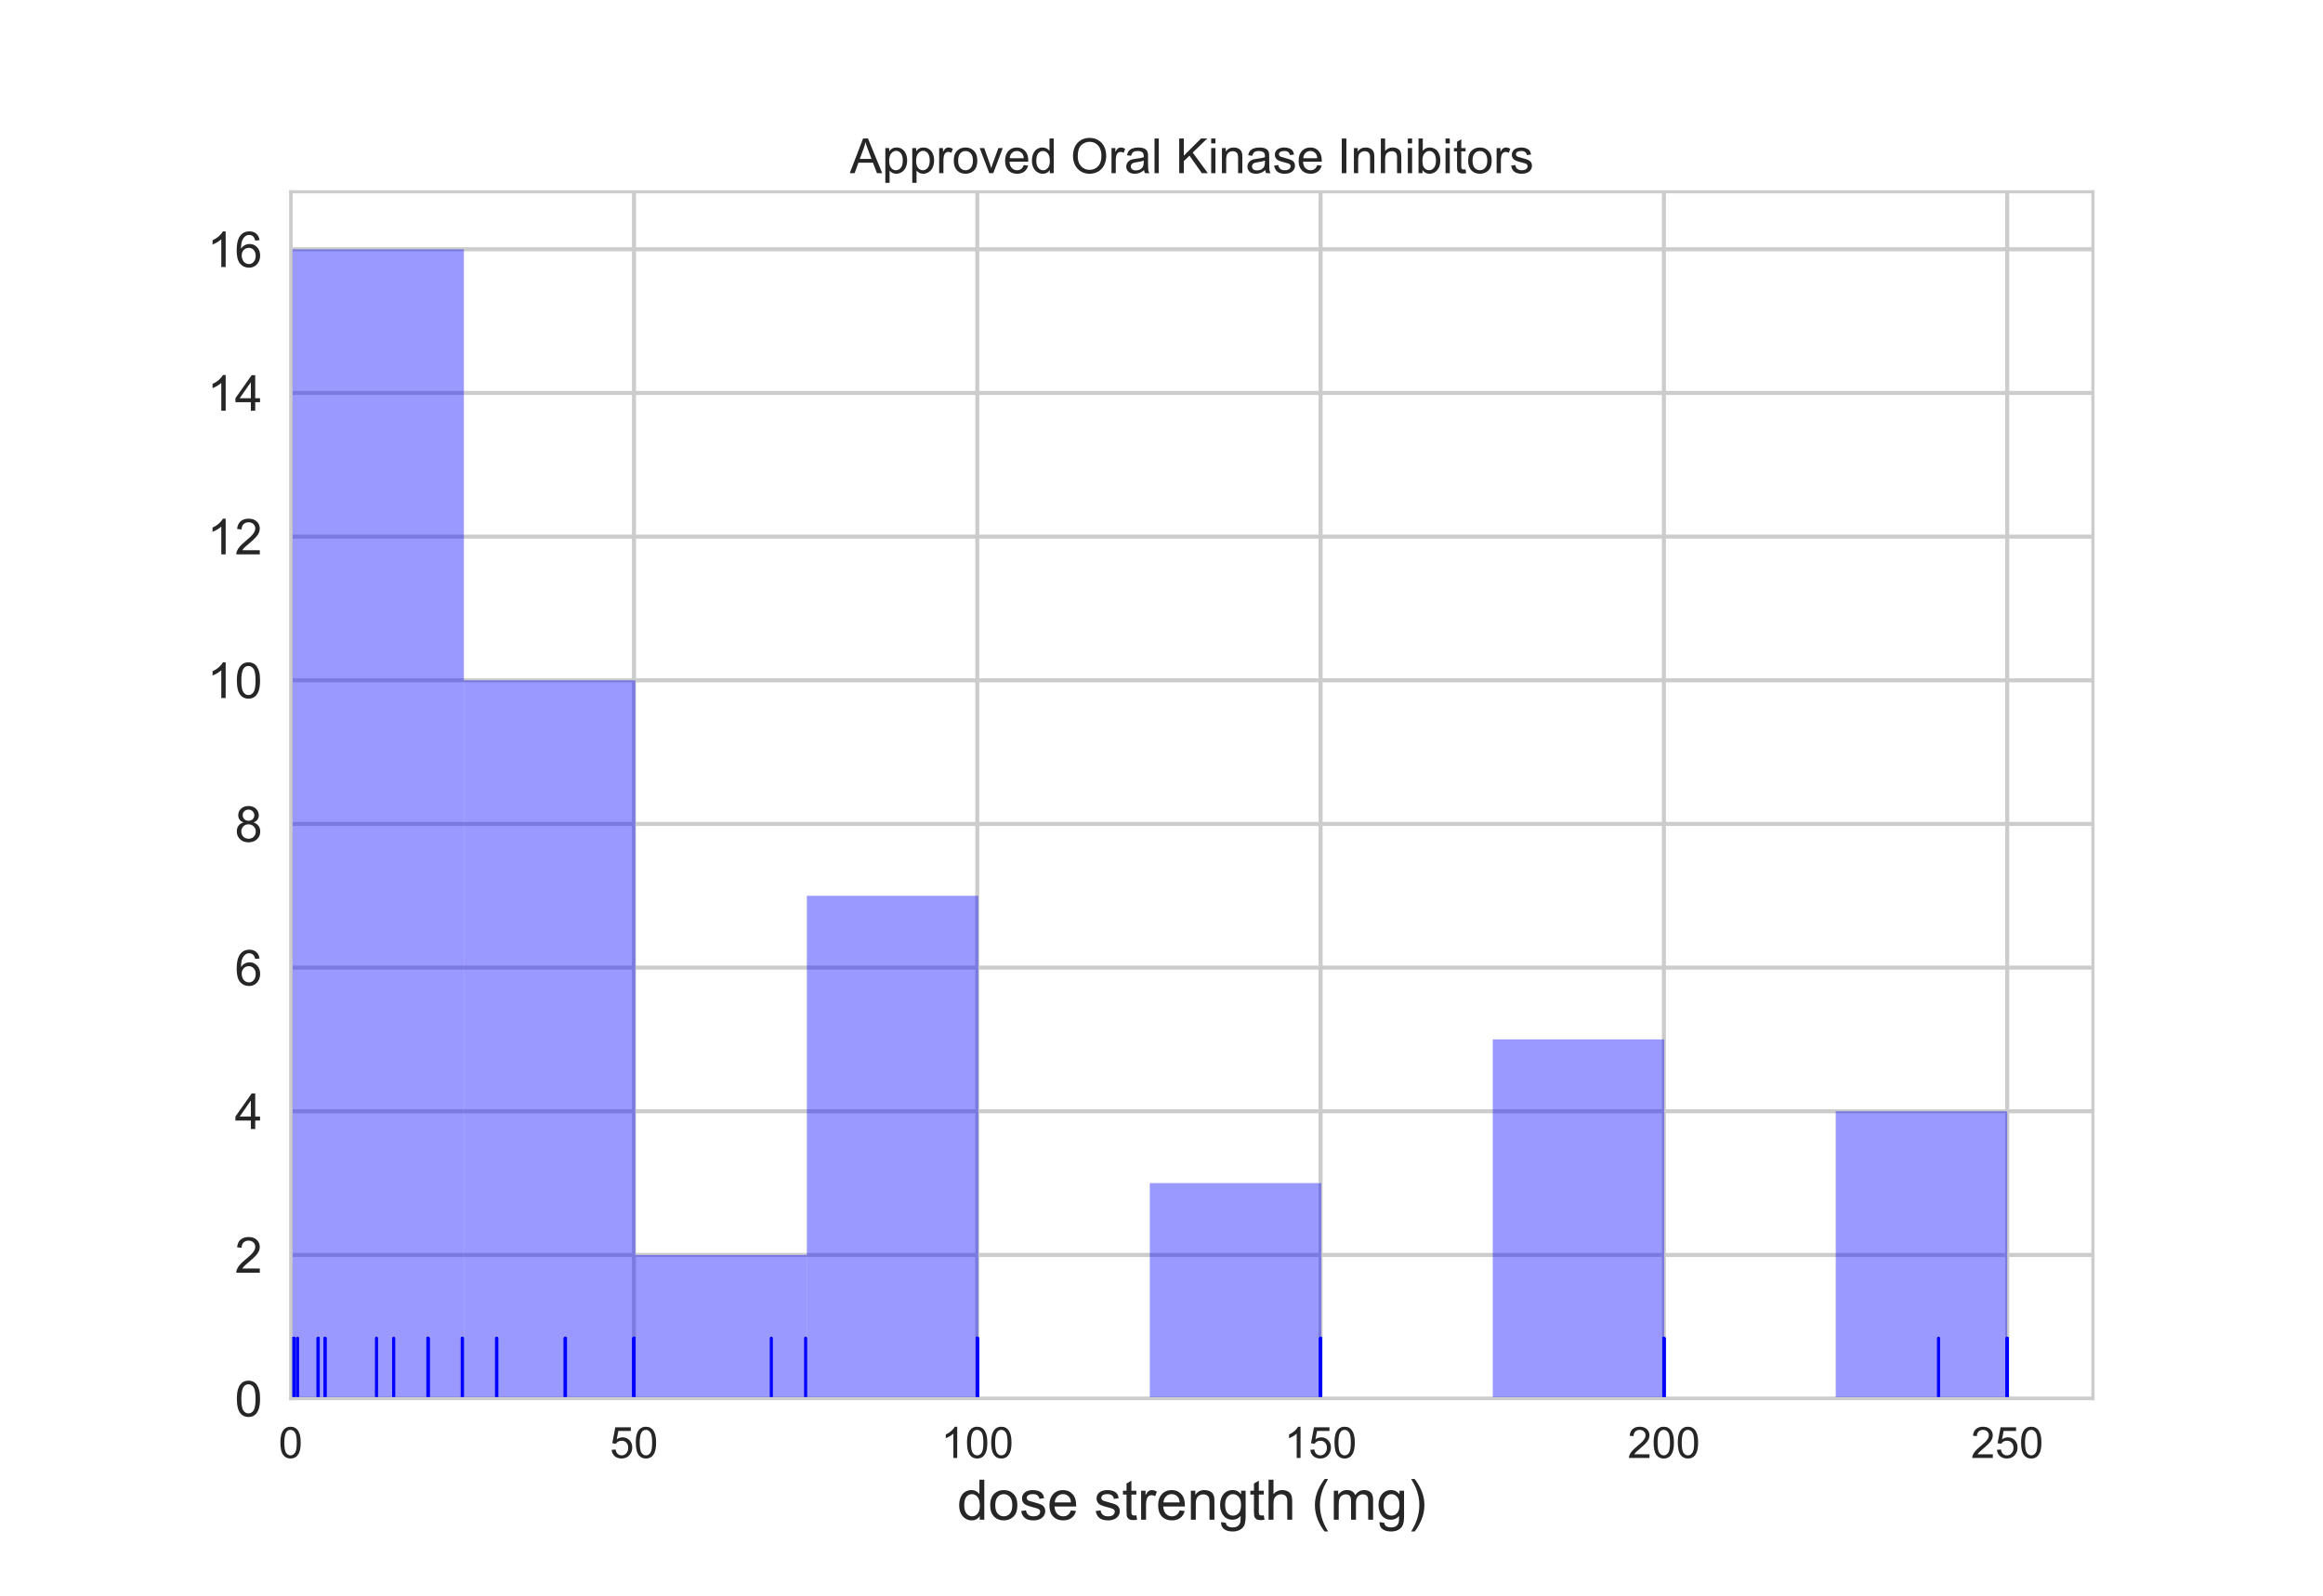 <?xml version="1.0" encoding="utf-8" standalone="no"?>
<!DOCTYPE svg PUBLIC "-//W3C//DTD SVG 1.1//EN"
  "http://www.w3.org/Graphics/SVG/1.1/DTD/svg11.dtd">
<!-- Created with matplotlib (http://matplotlib.org/) -->
<svg height="514pt" version="1.1" viewBox="0 0 748 514" width="748pt" xmlns="http://www.w3.org/2000/svg" xmlns:xlink="http://www.w3.org/1999/xlink">
 <defs>
  <style type="text/css">
*{stroke-linecap:butt;stroke-linejoin:round;}
  </style>
 </defs>
 <g id="figure_1">
  <g id="patch_1">
   <path d="M 0 514.8 
L 748.8 514.8 
L 748.8 0 
L 0 0 
z
" style="fill:#ffffff;"/>
  </g>
  <g id="axes_1">
   <g id="patch_2">
    <path d="M 93.6 450.45 
L 673.92 450.45 
L 673.92 61.776 
L 93.6 61.776 
z
" style="fill:#ffffff;"/>
   </g>
   <g id="matplotlib.axis_1">
    <g id="xtick_1">
     <g id="line2d_1">
      <path clip-path="url(#pe6b0fa3620)" d="M 93.6 450.45 
L 93.6 61.776 
" style="fill:none;stroke:#cccccc;stroke-linecap:round;stroke-width:1.3;"/>
     </g>
     <g id="line2d_2"/>
     <g id="text_1">
      <!-- 0 -->
      <defs>
       <path d="M 4.156 35.297 
Q 4.156 48 6.766 55.734 
Q 9.375 63.484 14.516 67.672 
Q 19.672 71.875 27.484 71.875 
Q 33.25 71.875 37.594 69.547 
Q 41.938 67.234 44.766 62.859 
Q 47.609 58.5 49.219 52.219 
Q 50.828 45.953 50.828 35.297 
Q 50.828 22.703 48.234 14.969 
Q 45.656 7.234 40.5 3 
Q 35.359 -1.219 27.484 -1.219 
Q 17.141 -1.219 11.234 6.203 
Q 4.156 15.141 4.156 35.297 
z
M 13.188 35.297 
Q 13.188 17.672 17.312 11.828 
Q 21.438 6 27.484 6 
Q 33.547 6 37.672 11.859 
Q 41.797 17.719 41.797 35.297 
Q 41.797 52.984 37.672 58.781 
Q 33.547 64.594 27.391 64.594 
Q 21.344 64.594 17.719 59.469 
Q 13.188 52.938 13.188 35.297 
z
" id="ArialMT-30"/>
      </defs>
      <g style="fill:#262626;" transform="translate(89.707 469.571)scale(0.14 -0.14)">
       <use xlink:href="#ArialMT-30"/>
      </g>
     </g>
    </g>
    <g id="xtick_2">
     <g id="line2d_3">
      <path clip-path="url(#pe6b0fa3620)" d="M 204.142 450.45 
L 204.142 61.776 
" style="fill:none;stroke:#cccccc;stroke-linecap:round;stroke-width:1.3;"/>
     </g>
     <g id="line2d_4"/>
     <g id="text_2">
      <!-- 50 -->
      <defs>
       <path d="M 4.156 18.75 
L 13.375 19.531 
Q 14.406 12.797 18.141 9.391 
Q 21.875 6 27.156 6 
Q 33.5 6 37.891 10.781 
Q 42.281 15.578 42.281 23.484 
Q 42.281 31 38.062 35.344 
Q 33.844 39.703 27 39.703 
Q 22.75 39.703 19.328 37.766 
Q 15.922 35.844 13.969 32.766 
L 5.719 33.844 
L 12.641 70.609 
L 48.25 70.609 
L 48.25 62.203 
L 19.672 62.203 
L 15.828 42.969 
Q 22.266 47.469 29.344 47.469 
Q 38.719 47.469 45.156 40.969 
Q 51.609 34.469 51.609 24.266 
Q 51.609 14.547 45.953 7.469 
Q 39.062 -1.219 27.156 -1.219 
Q 17.391 -1.219 11.203 4.25 
Q 5.031 9.719 4.156 18.75 
z
" id="ArialMT-35"/>
      </defs>
      <g style="fill:#262626;" transform="translate(196.357 469.571)scale(0.14 -0.14)">
       <use xlink:href="#ArialMT-35"/>
       <use x="55.615" xlink:href="#ArialMT-30"/>
      </g>
     </g>
    </g>
    <g id="xtick_3">
     <g id="line2d_5">
      <path clip-path="url(#pe6b0fa3620)" d="M 314.685 450.45 
L 314.685 61.776 
" style="fill:none;stroke:#cccccc;stroke-linecap:round;stroke-width:1.3;"/>
     </g>
     <g id="line2d_6"/>
     <g id="text_3">
      <!-- 100 -->
      <defs>
       <path d="M 37.25 0 
L 28.469 0 
L 28.469 56 
Q 25.297 52.984 20.141 49.953 
Q 14.984 46.922 10.891 45.406 
L 10.891 53.906 
Q 18.266 57.375 23.781 62.297 
Q 29.297 67.234 31.594 71.875 
L 37.25 71.875 
z
" id="ArialMT-31"/>
      </defs>
      <g style="fill:#262626;" transform="translate(303.007 469.571)scale(0.14 -0.14)">
       <use xlink:href="#ArialMT-31"/>
       <use x="55.615" xlink:href="#ArialMT-30"/>
       <use x="111.23" xlink:href="#ArialMT-30"/>
      </g>
     </g>
    </g>
    <g id="xtick_4">
     <g id="line2d_7">
      <path clip-path="url(#pe6b0fa3620)" d="M 425.227 450.45 
L 425.227 61.776 
" style="fill:none;stroke:#cccccc;stroke-linecap:round;stroke-width:1.3;"/>
     </g>
     <g id="line2d_8"/>
     <g id="text_4">
      <!-- 150 -->
      <g style="fill:#262626;" transform="translate(413.549 469.571)scale(0.14 -0.14)">
       <use xlink:href="#ArialMT-31"/>
       <use x="55.615" xlink:href="#ArialMT-35"/>
       <use x="111.23" xlink:href="#ArialMT-30"/>
      </g>
     </g>
    </g>
    <g id="xtick_5">
     <g id="line2d_9">
      <path clip-path="url(#pe6b0fa3620)" d="M 535.77 450.45 
L 535.77 61.776 
" style="fill:none;stroke:#cccccc;stroke-linecap:round;stroke-width:1.3;"/>
     </g>
     <g id="line2d_10"/>
     <g id="text_5">
      <!-- 200 -->
      <defs>
       <path d="M 50.344 8.453 
L 50.344 0 
L 3.031 0 
Q 2.938 3.172 4.047 6.109 
Q 5.859 10.938 9.828 15.625 
Q 13.812 20.312 21.344 26.469 
Q 33.016 36.031 37.109 41.625 
Q 41.219 47.219 41.219 52.203 
Q 41.219 57.422 37.469 61 
Q 33.734 64.594 27.734 64.594 
Q 21.391 64.594 17.578 60.781 
Q 13.766 56.984 13.719 50.25 
L 4.688 51.172 
Q 5.609 61.281 11.656 66.578 
Q 17.719 71.875 27.938 71.875 
Q 38.234 71.875 44.234 66.156 
Q 50.25 60.453 50.25 52 
Q 50.25 47.703 48.484 43.547 
Q 46.734 39.406 42.656 34.812 
Q 38.578 30.219 29.109 22.219 
Q 21.188 15.578 18.938 13.203 
Q 16.703 10.844 15.234 8.453 
z
" id="ArialMT-32"/>
      </defs>
      <g style="fill:#262626;" transform="translate(524.092 469.571)scale(0.14 -0.14)">
       <use xlink:href="#ArialMT-32"/>
       <use x="55.615" xlink:href="#ArialMT-30"/>
       <use x="111.23" xlink:href="#ArialMT-30"/>
      </g>
     </g>
    </g>
    <g id="xtick_6">
     <g id="line2d_11">
      <path clip-path="url(#pe6b0fa3620)" d="M 646.312 450.45 
L 646.312 61.776 
" style="fill:none;stroke:#cccccc;stroke-linecap:round;stroke-width:1.3;"/>
     </g>
     <g id="line2d_12"/>
     <g id="text_6">
      <!-- 250 -->
      <g style="fill:#262626;" transform="translate(634.634 469.571)scale(0.14 -0.14)">
       <use xlink:href="#ArialMT-32"/>
       <use x="55.615" xlink:href="#ArialMT-35"/>
       <use x="111.23" xlink:href="#ArialMT-30"/>
      </g>
     </g>
    </g>
    <g id="text_7">
     <!-- dose strength (mg) -->
     <defs>
      <path d="M 40.234 0 
L 40.234 6.547 
Q 35.297 -1.172 25.734 -1.172 
Q 19.531 -1.172 14.328 2.25 
Q 9.125 5.672 6.266 11.797 
Q 3.422 17.922 3.422 25.875 
Q 3.422 33.641 6 39.969 
Q 8.594 46.297 13.766 49.656 
Q 18.953 53.031 25.344 53.031 
Q 30.031 53.031 33.688 51.047 
Q 37.359 49.078 39.656 45.906 
L 39.656 71.578 
L 48.391 71.578 
L 48.391 0 
z
M 12.453 25.875 
Q 12.453 15.922 16.641 10.984 
Q 20.844 6.062 26.562 6.062 
Q 32.328 6.062 36.344 10.766 
Q 40.375 15.484 40.375 25.141 
Q 40.375 35.797 36.266 40.766 
Q 32.172 45.75 26.172 45.75 
Q 20.312 45.75 16.375 40.969 
Q 12.453 36.188 12.453 25.875 
z
" id="ArialMT-64"/>
      <path d="M 3.328 25.922 
Q 3.328 40.328 11.328 47.266 
Q 18.016 53.031 27.641 53.031 
Q 38.328 53.031 45.109 46.016 
Q 51.906 39.016 51.906 26.656 
Q 51.906 16.656 48.906 10.906 
Q 45.906 5.172 40.156 2 
Q 34.422 -1.172 27.641 -1.172 
Q 16.75 -1.172 10.031 5.812 
Q 3.328 12.797 3.328 25.922 
z
M 12.359 25.922 
Q 12.359 15.969 16.703 11.016 
Q 21.047 6.062 27.641 6.062 
Q 34.188 6.062 38.531 11.031 
Q 42.875 16.016 42.875 26.219 
Q 42.875 35.844 38.5 40.797 
Q 34.125 45.75 27.641 45.75 
Q 21.047 45.75 16.703 40.812 
Q 12.359 35.891 12.359 25.922 
z
" id="ArialMT-6f"/>
      <path d="M 3.078 15.484 
L 11.766 16.844 
Q 12.5 11.625 15.844 8.844 
Q 19.188 6.062 25.203 6.062 
Q 31.25 6.062 34.172 8.516 
Q 37.109 10.984 37.109 14.312 
Q 37.109 17.281 34.516 19 
Q 32.719 20.172 25.531 21.969 
Q 15.875 24.422 12.141 26.203 
Q 8.406 27.984 6.469 31.125 
Q 4.547 34.281 4.547 38.094 
Q 4.547 41.547 6.125 44.5 
Q 7.719 47.469 10.453 49.422 
Q 12.5 50.922 16.031 51.969 
Q 19.578 53.031 23.641 53.031 
Q 29.734 53.031 34.344 51.266 
Q 38.969 49.516 41.156 46.5 
Q 43.359 43.5 44.188 38.484 
L 35.594 37.312 
Q 35.016 41.312 32.203 43.547 
Q 29.391 45.797 24.266 45.797 
Q 18.219 45.797 15.625 43.797 
Q 13.031 41.797 13.031 39.109 
Q 13.031 37.406 14.109 36.031 
Q 15.188 34.625 17.484 33.688 
Q 18.797 33.203 25.25 31.453 
Q 34.578 28.953 38.25 27.359 
Q 41.938 25.781 44.031 22.75 
Q 46.141 19.734 46.141 15.234 
Q 46.141 10.844 43.578 6.953 
Q 41.016 3.078 36.172 0.953 
Q 31.344 -1.172 25.25 -1.172 
Q 15.141 -1.172 9.844 3.031 
Q 4.547 7.234 3.078 15.484 
z
" id="ArialMT-73"/>
      <path d="M 42.094 16.703 
L 51.172 15.578 
Q 49.031 7.625 43.219 3.219 
Q 37.406 -1.172 28.375 -1.172 
Q 17 -1.172 10.328 5.828 
Q 3.656 12.844 3.656 25.484 
Q 3.656 38.578 10.391 45.797 
Q 17.141 53.031 27.875 53.031 
Q 38.281 53.031 44.875 45.953 
Q 51.469 38.875 51.469 26.031 
Q 51.469 25.25 51.422 23.688 
L 12.75 23.688 
Q 13.234 15.141 17.578 10.594 
Q 21.922 6.062 28.422 6.062 
Q 33.25 6.062 36.672 8.594 
Q 40.094 11.141 42.094 16.703 
z
M 13.234 30.906 
L 42.188 30.906 
Q 41.609 37.453 38.875 40.719 
Q 34.672 45.797 27.984 45.797 
Q 21.922 45.797 17.797 41.75 
Q 13.672 37.703 13.234 30.906 
z
" id="ArialMT-65"/>
      <path id="ArialMT-20"/>
      <path d="M 25.781 7.859 
L 27.047 0.094 
Q 23.344 -0.688 20.406 -0.688 
Q 15.625 -0.688 12.984 0.828 
Q 10.359 2.344 9.281 4.812 
Q 8.203 7.281 8.203 15.188 
L 8.203 45.016 
L 1.766 45.016 
L 1.766 51.859 
L 8.203 51.859 
L 8.203 64.703 
L 16.938 69.969 
L 16.938 51.859 
L 25.781 51.859 
L 25.781 45.016 
L 16.938 45.016 
L 16.938 14.703 
Q 16.938 10.938 17.406 9.859 
Q 17.875 8.797 18.922 8.156 
Q 19.969 7.516 21.922 7.516 
Q 23.391 7.516 25.781 7.859 
z
" id="ArialMT-74"/>
      <path d="M 6.5 0 
L 6.5 51.859 
L 14.406 51.859 
L 14.406 44 
Q 17.438 49.516 20 51.266 
Q 22.562 53.031 25.641 53.031 
Q 30.078 53.031 34.672 50.203 
L 31.641 42.047 
Q 28.422 43.953 25.203 43.953 
Q 22.312 43.953 20.016 42.219 
Q 17.719 40.484 16.75 37.406 
Q 15.281 32.719 15.281 27.156 
L 15.281 0 
z
" id="ArialMT-72"/>
      <path d="M 6.594 0 
L 6.594 51.859 
L 14.5 51.859 
L 14.5 44.484 
Q 20.219 53.031 31 53.031 
Q 35.688 53.031 39.625 51.344 
Q 43.562 49.656 45.516 46.922 
Q 47.469 44.188 48.25 40.438 
Q 48.734 37.984 48.734 31.891 
L 48.734 0 
L 39.938 0 
L 39.938 31.547 
Q 39.938 36.922 38.906 39.578 
Q 37.891 42.234 35.281 43.812 
Q 32.672 45.406 29.156 45.406 
Q 23.531 45.406 19.453 41.844 
Q 15.375 38.281 15.375 28.328 
L 15.375 0 
z
" id="ArialMT-6e"/>
      <path d="M 4.984 -4.297 
L 13.531 -5.562 
Q 14.062 -9.516 16.5 -11.328 
Q 19.781 -13.766 25.438 -13.766 
Q 31.547 -13.766 34.859 -11.328 
Q 38.188 -8.891 39.359 -4.5 
Q 40.047 -1.812 39.984 6.781 
Q 34.234 0 25.641 0 
Q 14.938 0 9.078 7.719 
Q 3.219 15.438 3.219 26.219 
Q 3.219 33.641 5.906 39.906 
Q 8.594 46.188 13.688 49.609 
Q 18.797 53.031 25.688 53.031 
Q 34.859 53.031 40.828 45.609 
L 40.828 51.859 
L 48.922 51.859 
L 48.922 7.031 
Q 48.922 -5.078 46.453 -10.125 
Q 44 -15.188 38.641 -18.109 
Q 33.297 -21.047 25.484 -21.047 
Q 16.219 -21.047 10.5 -16.875 
Q 4.781 -12.703 4.984 -4.297 
z
M 12.25 26.859 
Q 12.25 16.656 16.297 11.969 
Q 20.359 7.281 26.469 7.281 
Q 32.516 7.281 36.609 11.938 
Q 40.719 16.609 40.719 26.562 
Q 40.719 36.078 36.5 40.906 
Q 32.281 45.75 26.312 45.75 
Q 20.453 45.75 16.344 40.984 
Q 12.25 36.234 12.25 26.859 
z
" id="ArialMT-67"/>
      <path d="M 6.594 0 
L 6.594 71.578 
L 15.375 71.578 
L 15.375 45.906 
Q 21.531 53.031 30.906 53.031 
Q 36.672 53.031 40.922 50.75 
Q 45.172 48.484 47 44.484 
Q 48.828 40.484 48.828 32.859 
L 48.828 0 
L 40.047 0 
L 40.047 32.859 
Q 40.047 39.453 37.188 42.453 
Q 34.328 45.453 29.109 45.453 
Q 25.203 45.453 21.75 43.422 
Q 18.312 41.406 16.844 37.938 
Q 15.375 34.469 15.375 28.375 
L 15.375 0 
z
" id="ArialMT-68"/>
      <path d="M 23.391 -21.047 
Q 16.109 -11.859 11.078 0.438 
Q 6.062 12.75 6.062 25.922 
Q 6.062 37.547 9.812 48.188 
Q 14.203 60.547 23.391 72.797 
L 29.688 72.797 
Q 23.781 62.641 21.875 58.297 
Q 18.891 51.562 17.188 44.234 
Q 15.094 35.109 15.094 25.875 
Q 15.094 2.391 29.688 -21.047 
z
" id="ArialMT-28"/>
      <path d="M 6.594 0 
L 6.594 51.859 
L 14.453 51.859 
L 14.453 44.578 
Q 16.891 48.391 20.938 50.703 
Q 25 53.031 30.172 53.031 
Q 35.938 53.031 39.625 50.641 
Q 43.312 48.25 44.828 43.953 
Q 50.984 53.031 60.844 53.031 
Q 68.562 53.031 72.703 48.75 
Q 76.859 44.484 76.859 35.594 
L 76.859 0 
L 68.109 0 
L 68.109 32.672 
Q 68.109 37.938 67.25 40.25 
Q 66.406 42.578 64.156 43.984 
Q 61.922 45.406 58.891 45.406 
Q 53.422 45.406 49.797 41.766 
Q 46.188 38.141 46.188 30.125 
L 46.188 0 
L 37.406 0 
L 37.406 33.688 
Q 37.406 39.547 35.25 42.469 
Q 33.109 45.406 28.219 45.406 
Q 24.516 45.406 21.359 43.453 
Q 18.219 41.5 16.797 37.734 
Q 15.375 33.984 15.375 26.906 
L 15.375 0 
z
" id="ArialMT-6d"/>
      <path d="M 12.359 -21.047 
L 6.062 -21.047 
Q 20.656 2.391 20.656 25.875 
Q 20.656 35.062 18.562 44.094 
Q 16.891 51.422 13.922 58.156 
Q 12.016 62.547 6.062 72.797 
L 12.359 72.797 
Q 21.531 60.547 25.922 48.188 
Q 29.688 37.547 29.688 25.922 
Q 29.688 12.75 24.625 0.438 
Q 19.578 -11.859 12.359 -21.047 
z
" id="ArialMT-29"/>
     </defs>
     <g style="fill:#262626;" transform="translate(308.233 489.457)scale(0.18 -0.18)">
      <use xlink:href="#ArialMT-64"/>
      <use x="55.615" xlink:href="#ArialMT-6f"/>
      <use x="111.23" xlink:href="#ArialMT-73"/>
      <use x="161.23" xlink:href="#ArialMT-65"/>
      <use x="216.846" xlink:href="#ArialMT-20"/>
      <use x="244.629" xlink:href="#ArialMT-73"/>
      <use x="294.629" xlink:href="#ArialMT-74"/>
      <use x="322.412" xlink:href="#ArialMT-72"/>
      <use x="355.713" xlink:href="#ArialMT-65"/>
      <use x="411.328" xlink:href="#ArialMT-6e"/>
      <use x="466.943" xlink:href="#ArialMT-67"/>
      <use x="522.559" xlink:href="#ArialMT-74"/>
      <use x="550.342" xlink:href="#ArialMT-68"/>
      <use x="605.957" xlink:href="#ArialMT-20"/>
      <use x="633.74" xlink:href="#ArialMT-28"/>
      <use x="667.041" xlink:href="#ArialMT-6d"/>
      <use x="750.342" xlink:href="#ArialMT-67"/>
      <use x="805.957" xlink:href="#ArialMT-29"/>
     </g>
    </g>
   </g>
   <g id="matplotlib.axis_2">
    <g id="ytick_1">
     <g id="line2d_13">
      <path clip-path="url(#pe6b0fa3620)" d="M 93.6 450.45 
L 673.92 450.45 
" style="fill:none;stroke:#cccccc;stroke-linecap:round;stroke-width:1.3;"/>
     </g>
     <g id="line2d_14"/>
     <g id="text_8">
      <!-- 0 -->
      <g style="fill:#262626;" transform="translate(75.603 456.176)scale(0.16 -0.16)">
       <use xlink:href="#ArialMT-30"/>
      </g>
     </g>
    </g>
    <g id="ytick_2">
     <g id="line2d_15">
      <path clip-path="url(#pe6b0fa3620)" d="M 93.6 404.179 
L 673.92 404.179 
" style="fill:none;stroke:#cccccc;stroke-linecap:round;stroke-width:1.3;"/>
     </g>
     <g id="line2d_16"/>
     <g id="text_9">
      <!-- 2 -->
      <g style="fill:#262626;" transform="translate(75.603 409.906)scale(0.16 -0.16)">
       <use xlink:href="#ArialMT-32"/>
      </g>
     </g>
    </g>
    <g id="ytick_3">
     <g id="line2d_17">
      <path clip-path="url(#pe6b0fa3620)" d="M 93.6 357.909 
L 673.92 357.909 
" style="fill:none;stroke:#cccccc;stroke-linecap:round;stroke-width:1.3;"/>
     </g>
     <g id="line2d_18"/>
     <g id="text_10">
      <!-- 4 -->
      <defs>
       <path d="M 32.328 0 
L 32.328 17.141 
L 1.266 17.141 
L 1.266 25.203 
L 33.938 71.578 
L 41.109 71.578 
L 41.109 25.203 
L 50.781 25.203 
L 50.781 17.141 
L 41.109 17.141 
L 41.109 0 
z
M 32.328 25.203 
L 32.328 57.469 
L 9.906 25.203 
z
" id="ArialMT-34"/>
      </defs>
      <g style="fill:#262626;" transform="translate(75.603 363.635)scale(0.16 -0.16)">
       <use xlink:href="#ArialMT-34"/>
      </g>
     </g>
    </g>
    <g id="ytick_4">
     <g id="line2d_19">
      <path clip-path="url(#pe6b0fa3620)" d="M 93.6 311.638 
L 673.92 311.638 
" style="fill:none;stroke:#cccccc;stroke-linecap:round;stroke-width:1.3;"/>
     </g>
     <g id="line2d_20"/>
     <g id="text_11">
      <!-- 6 -->
      <defs>
       <path d="M 49.75 54.047 
L 41.016 53.375 
Q 39.844 58.547 37.703 60.891 
Q 34.125 64.656 28.906 64.656 
Q 24.703 64.656 21.531 62.312 
Q 17.391 59.281 14.984 53.469 
Q 12.594 47.656 12.5 36.922 
Q 15.672 41.75 20.266 44.094 
Q 24.859 46.438 29.891 46.438 
Q 38.672 46.438 44.844 39.969 
Q 51.031 33.5 51.031 23.25 
Q 51.031 16.5 48.125 10.719 
Q 45.219 4.938 40.141 1.859 
Q 35.062 -1.219 28.609 -1.219 
Q 17.625 -1.219 10.688 6.859 
Q 3.766 14.938 3.766 33.5 
Q 3.766 54.25 11.422 63.672 
Q 18.109 71.875 29.438 71.875 
Q 37.891 71.875 43.281 67.141 
Q 48.688 62.406 49.75 54.047 
z
M 13.875 23.188 
Q 13.875 18.656 15.797 14.5 
Q 17.719 10.359 21.188 8.172 
Q 24.656 6 28.469 6 
Q 34.031 6 38.031 10.484 
Q 42.047 14.984 42.047 22.703 
Q 42.047 30.125 38.078 34.391 
Q 34.125 38.672 28.125 38.672 
Q 22.172 38.672 18.016 34.391 
Q 13.875 30.125 13.875 23.188 
z
" id="ArialMT-36"/>
      </defs>
      <g style="fill:#262626;" transform="translate(75.603 317.364)scale(0.16 -0.16)">
       <use xlink:href="#ArialMT-36"/>
      </g>
     </g>
    </g>
    <g id="ytick_5">
     <g id="line2d_21">
      <path clip-path="url(#pe6b0fa3620)" d="M 93.6 265.367 
L 673.92 265.367 
" style="fill:none;stroke:#cccccc;stroke-linecap:round;stroke-width:1.3;"/>
     </g>
     <g id="line2d_22"/>
     <g id="text_12">
      <!-- 8 -->
      <defs>
       <path d="M 17.672 38.812 
Q 12.203 40.828 9.562 44.531 
Q 6.938 48.25 6.938 53.422 
Q 6.938 61.234 12.547 66.547 
Q 18.172 71.875 27.484 71.875 
Q 36.859 71.875 42.578 66.422 
Q 48.297 60.984 48.297 53.172 
Q 48.297 48.188 45.672 44.5 
Q 43.062 40.828 37.75 38.812 
Q 44.344 36.672 47.781 31.875 
Q 51.219 27.094 51.219 20.453 
Q 51.219 11.281 44.719 5.031 
Q 38.234 -1.219 27.641 -1.219 
Q 17.047 -1.219 10.547 5.047 
Q 4.047 11.328 4.047 20.703 
Q 4.047 27.688 7.594 32.391 
Q 11.141 37.109 17.672 38.812 
z
M 15.922 53.719 
Q 15.922 48.641 19.188 45.406 
Q 22.469 42.188 27.688 42.188 
Q 32.766 42.188 36.016 45.375 
Q 39.266 48.578 39.266 53.219 
Q 39.266 58.062 35.906 61.359 
Q 32.562 64.656 27.594 64.656 
Q 22.562 64.656 19.234 61.422 
Q 15.922 58.203 15.922 53.719 
z
M 13.094 20.656 
Q 13.094 16.891 14.875 13.375 
Q 16.656 9.859 20.172 7.922 
Q 23.688 6 27.734 6 
Q 34.031 6 38.125 10.047 
Q 42.234 14.109 42.234 20.359 
Q 42.234 26.703 38.016 30.859 
Q 33.797 35.016 27.438 35.016 
Q 21.234 35.016 17.156 30.906 
Q 13.094 26.812 13.094 20.656 
z
" id="ArialMT-38"/>
      </defs>
      <g style="fill:#262626;" transform="translate(75.603 271.093)scale(0.16 -0.16)">
       <use xlink:href="#ArialMT-38"/>
      </g>
     </g>
    </g>
    <g id="ytick_6">
     <g id="line2d_23">
      <path clip-path="url(#pe6b0fa3620)" d="M 93.6 219.096 
L 673.92 219.096 
" style="fill:none;stroke:#cccccc;stroke-linecap:round;stroke-width:1.3;"/>
     </g>
     <g id="line2d_24"/>
     <g id="text_13">
      <!-- 10 -->
      <g style="fill:#262626;" transform="translate(66.705 224.823)scale(0.16 -0.16)">
       <use xlink:href="#ArialMT-31"/>
       <use x="55.615" xlink:href="#ArialMT-30"/>
      </g>
     </g>
    </g>
    <g id="ytick_7">
     <g id="line2d_25">
      <path clip-path="url(#pe6b0fa3620)" d="M 93.6 172.826 
L 673.92 172.826 
" style="fill:none;stroke:#cccccc;stroke-linecap:round;stroke-width:1.3;"/>
     </g>
     <g id="line2d_26"/>
     <g id="text_14">
      <!-- 12 -->
      <g style="fill:#262626;" transform="translate(66.705 178.552)scale(0.16 -0.16)">
       <use xlink:href="#ArialMT-31"/>
       <use x="55.615" xlink:href="#ArialMT-32"/>
      </g>
     </g>
    </g>
    <g id="ytick_8">
     <g id="line2d_27">
      <path clip-path="url(#pe6b0fa3620)" d="M 93.6 126.555 
L 673.92 126.555 
" style="fill:none;stroke:#cccccc;stroke-linecap:round;stroke-width:1.3;"/>
     </g>
     <g id="line2d_28"/>
     <g id="text_15">
      <!-- 14 -->
      <g style="fill:#262626;" transform="translate(66.705 132.281)scale(0.16 -0.16)">
       <use xlink:href="#ArialMT-31"/>
       <use x="55.615" xlink:href="#ArialMT-34"/>
      </g>
     </g>
    </g>
    <g id="ytick_9">
     <g id="line2d_29">
      <path clip-path="url(#pe6b0fa3620)" d="M 93.6 80.284 
L 673.92 80.284 
" style="fill:none;stroke:#cccccc;stroke-linecap:round;stroke-width:1.3;"/>
     </g>
     <g id="line2d_30"/>
     <g id="text_16">
      <!-- 16 -->
      <g style="fill:#262626;" transform="translate(66.705 86.011)scale(0.16 -0.16)">
       <use xlink:href="#ArialMT-31"/>
       <use x="55.615" xlink:href="#ArialMT-36"/>
      </g>
     </g>
    </g>
   </g>
   <g id="patch_3">
    <path clip-path="url(#pe6b0fa3620)" d="M 94.153 450.45 
L 149.369 450.45 
L 149.369 80.284 
L 94.153 80.284 
z
" style="fill:#0000ff;opacity:0.4;"/>
   </g>
   <g id="patch_4">
    <path clip-path="url(#pe6b0fa3620)" d="M 149.369 450.45 
L 204.585 450.45 
L 204.585 219.096 
L 149.369 219.096 
z
" style="fill:#0000ff;opacity:0.4;"/>
   </g>
   <g id="patch_5">
    <path clip-path="url(#pe6b0fa3620)" d="M 204.585 450.45 
L 259.801 450.45 
L 259.801 404.179 
L 204.585 404.179 
z
" style="fill:#0000ff;opacity:0.4;"/>
   </g>
   <g id="patch_6">
    <path clip-path="url(#pe6b0fa3620)" d="M 259.801 450.45 
L 315.016 450.45 
L 315.016 288.502 
L 259.801 288.502 
z
" style="fill:#0000ff;opacity:0.4;"/>
   </g>
   <g id="patch_7">
    <path clip-path="url(#pe6b0fa3620)" d="M 315.016 450.45 
L 370.232 450.45 
L 370.232 450.45 
L 315.016 450.45 
z
" style="fill:#0000ff;opacity:0.4;"/>
   </g>
   <g id="patch_8">
    <path clip-path="url(#pe6b0fa3620)" d="M 370.232 450.45 
L 425.448 450.45 
L 425.448 381.044 
L 370.232 381.044 
z
" style="fill:#0000ff;opacity:0.4;"/>
   </g>
   <g id="patch_9">
    <path clip-path="url(#pe6b0fa3620)" d="M 425.448 450.45 
L 480.664 450.45 
L 480.664 450.45 
L 425.448 450.45 
z
" style="fill:#0000ff;opacity:0.4;"/>
   </g>
   <g id="patch_10">
    <path clip-path="url(#pe6b0fa3620)" d="M 480.664 450.45 
L 535.88 450.45 
L 535.88 334.773 
L 480.664 334.773 
z
" style="fill:#0000ff;opacity:0.4;"/>
   </g>
   <g id="patch_11">
    <path clip-path="url(#pe6b0fa3620)" d="M 535.88 450.45 
L 591.096 450.45 
L 591.096 450.45 
L 535.88 450.45 
z
" style="fill:#0000ff;opacity:0.4;"/>
   </g>
   <g id="patch_12">
    <path clip-path="url(#pe6b0fa3620)" d="M 591.096 450.45 
L 646.312 450.45 
L 646.312 357.909 
L 591.096 357.909 
z
" style="fill:#0000ff;opacity:0.4;"/>
   </g>
   <g id="line2d_31">
    <path clip-path="url(#pe6b0fa3620)" d="M 646.312 450.45 
L 646.312 431.016 
" style="fill:none;stroke:#0000ff;stroke-linecap:round;"/>
   </g>
   <g id="line2d_32">
    <path clip-path="url(#pe6b0fa3620)" d="M 535.77 450.45 
L 535.77 431.016 
" style="fill:none;stroke:#0000ff;stroke-linecap:round;"/>
   </g>
   <g id="line2d_33">
    <path clip-path="url(#pe6b0fa3620)" d="M 148.871 450.45 
L 148.871 431.016 
" style="fill:none;stroke:#0000ff;stroke-linecap:round;"/>
   </g>
   <g id="line2d_34">
    <path clip-path="url(#pe6b0fa3620)" d="M 204.142 450.45 
L 204.142 431.016 
" style="fill:none;stroke:#0000ff;stroke-linecap:round;"/>
   </g>
   <g id="line2d_35">
    <path clip-path="url(#pe6b0fa3620)" d="M 94.705 450.45 
L 94.705 431.016 
" style="fill:none;stroke:#0000ff;stroke-linecap:round;"/>
   </g>
   <g id="line2d_36">
    <path clip-path="url(#pe6b0fa3620)" d="M 137.817 450.45 
L 137.817 431.016 
" style="fill:none;stroke:#0000ff;stroke-linecap:round;"/>
   </g>
   <g id="line2d_37">
    <path clip-path="url(#pe6b0fa3620)" d="M 646.312 450.45 
L 646.312 431.016 
" style="fill:none;stroke:#0000ff;stroke-linecap:round;"/>
   </g>
   <g id="line2d_38">
    <path clip-path="url(#pe6b0fa3620)" d="M 121.236 450.45 
L 121.236 431.016 
" style="fill:none;stroke:#0000ff;stroke-linecap:round;"/>
   </g>
   <g id="line2d_39">
    <path clip-path="url(#pe6b0fa3620)" d="M 94.153 450.45 
L 94.153 431.016 
" style="fill:none;stroke:#0000ff;stroke-linecap:round;"/>
   </g>
   <g id="line2d_40">
    <path clip-path="url(#pe6b0fa3620)" d="M 646.312 450.45 
L 646.312 431.016 
" style="fill:none;stroke:#0000ff;stroke-linecap:round;"/>
   </g>
   <g id="line2d_41">
    <path clip-path="url(#pe6b0fa3620)" d="M 204.142 450.45 
L 204.142 431.016 
" style="fill:none;stroke:#0000ff;stroke-linecap:round;"/>
   </g>
   <g id="line2d_42">
    <path clip-path="url(#pe6b0fa3620)" d="M 137.817 450.45 
L 137.817 431.016 
" style="fill:none;stroke:#0000ff;stroke-linecap:round;"/>
   </g>
   <g id="line2d_43">
    <path clip-path="url(#pe6b0fa3620)" d="M 535.77 450.45 
L 535.77 431.016 
" style="fill:none;stroke:#0000ff;stroke-linecap:round;"/>
   </g>
   <g id="line2d_44">
    <path clip-path="url(#pe6b0fa3620)" d="M 148.871 450.45 
L 148.871 431.016 
" style="fill:none;stroke:#0000ff;stroke-linecap:round;"/>
   </g>
   <g id="line2d_45">
    <path clip-path="url(#pe6b0fa3620)" d="M 314.685 450.45 
L 314.685 431.016 
" style="fill:none;stroke:#0000ff;stroke-linecap:round;"/>
   </g>
   <g id="line2d_46">
    <path clip-path="url(#pe6b0fa3620)" d="M 95.811 450.45 
L 95.811 431.016 
" style="fill:none;stroke:#0000ff;stroke-linecap:round;"/>
   </g>
   <g id="line2d_47">
    <path clip-path="url(#pe6b0fa3620)" d="M 535.77 450.45 
L 535.77 431.016 
" style="fill:none;stroke:#0000ff;stroke-linecap:round;"/>
   </g>
   <g id="line2d_48">
    <path clip-path="url(#pe6b0fa3620)" d="M 137.817 450.45 
L 137.817 431.016 
" style="fill:none;stroke:#0000ff;stroke-linecap:round;"/>
   </g>
   <g id="line2d_49">
    <path clip-path="url(#pe6b0fa3620)" d="M 104.654 450.45 
L 104.654 431.016 
" style="fill:none;stroke:#0000ff;stroke-linecap:round;"/>
   </g>
   <g id="line2d_50">
    <path clip-path="url(#pe6b0fa3620)" d="M 624.204 450.45 
L 624.204 431.016 
" style="fill:none;stroke:#0000ff;stroke-linecap:round;"/>
   </g>
   <g id="line2d_51">
    <path clip-path="url(#pe6b0fa3620)" d="M 104.654 450.45 
L 104.654 431.016 
" style="fill:none;stroke:#0000ff;stroke-linecap:round;"/>
   </g>
   <g id="line2d_52">
    <path clip-path="url(#pe6b0fa3620)" d="M 182.034 450.45 
L 182.034 431.016 
" style="fill:none;stroke:#0000ff;stroke-linecap:round;"/>
   </g>
   <g id="line2d_53">
    <path clip-path="url(#pe6b0fa3620)" d="M 94.705 450.45 
L 94.705 431.016 
" style="fill:none;stroke:#0000ff;stroke-linecap:round;"/>
   </g>
   <g id="line2d_54">
    <path clip-path="url(#pe6b0fa3620)" d="M 204.142 450.45 
L 204.142 431.016 
" style="fill:none;stroke:#0000ff;stroke-linecap:round;"/>
   </g>
   <g id="line2d_55">
    <path clip-path="url(#pe6b0fa3620)" d="M 137.817 450.45 
L 137.817 431.016 
" style="fill:none;stroke:#0000ff;stroke-linecap:round;"/>
   </g>
   <g id="line2d_56">
    <path clip-path="url(#pe6b0fa3620)" d="M 248.359 450.45 
L 248.359 431.016 
" style="fill:none;stroke:#0000ff;stroke-linecap:round;"/>
   </g>
   <g id="line2d_57">
    <path clip-path="url(#pe6b0fa3620)" d="M 314.685 450.45 
L 314.685 431.016 
" style="fill:none;stroke:#0000ff;stroke-linecap:round;"/>
   </g>
   <g id="line2d_58">
    <path clip-path="url(#pe6b0fa3620)" d="M 425.227 450.45 
L 425.227 431.016 
" style="fill:none;stroke:#0000ff;stroke-linecap:round;"/>
   </g>
   <g id="line2d_59">
    <path clip-path="url(#pe6b0fa3620)" d="M 259.414 450.45 
L 259.414 431.016 
" style="fill:none;stroke:#0000ff;stroke-linecap:round;"/>
   </g>
   <g id="line2d_60">
    <path clip-path="url(#pe6b0fa3620)" d="M 102.443 450.45 
L 102.443 431.016 
" style="fill:none;stroke:#0000ff;stroke-linecap:round;"/>
   </g>
   <g id="line2d_61">
    <path clip-path="url(#pe6b0fa3620)" d="M 314.685 450.45 
L 314.685 431.016 
" style="fill:none;stroke:#0000ff;stroke-linecap:round;"/>
   </g>
   <g id="line2d_62">
    <path clip-path="url(#pe6b0fa3620)" d="M 425.227 450.45 
L 425.227 431.016 
" style="fill:none;stroke:#0000ff;stroke-linecap:round;"/>
   </g>
   <g id="line2d_63">
    <path clip-path="url(#pe6b0fa3620)" d="M 314.685 450.45 
L 314.685 431.016 
" style="fill:none;stroke:#0000ff;stroke-linecap:round;"/>
   </g>
   <g id="line2d_64">
    <path clip-path="url(#pe6b0fa3620)" d="M 535.77 450.45 
L 535.77 431.016 
" style="fill:none;stroke:#0000ff;stroke-linecap:round;"/>
   </g>
   <g id="line2d_65">
    <path clip-path="url(#pe6b0fa3620)" d="M 182.034 450.45 
L 182.034 431.016 
" style="fill:none;stroke:#0000ff;stroke-linecap:round;"/>
   </g>
   <g id="line2d_66">
    <path clip-path="url(#pe6b0fa3620)" d="M 204.142 450.45 
L 204.142 431.016 
" style="fill:none;stroke:#0000ff;stroke-linecap:round;"/>
   </g>
   <g id="line2d_67">
    <path clip-path="url(#pe6b0fa3620)" d="M 159.925 450.45 
L 159.925 431.016 
" style="fill:none;stroke:#0000ff;stroke-linecap:round;"/>
   </g>
   <g id="line2d_68">
    <path clip-path="url(#pe6b0fa3620)" d="M 102.443 450.45 
L 102.443 431.016 
" style="fill:none;stroke:#0000ff;stroke-linecap:round;"/>
   </g>
   <g id="line2d_69">
    <path clip-path="url(#pe6b0fa3620)" d="M 314.685 450.45 
L 314.685 431.016 
" style="fill:none;stroke:#0000ff;stroke-linecap:round;"/>
   </g>
   <g id="line2d_70">
    <path clip-path="url(#pe6b0fa3620)" d="M 425.227 450.45 
L 425.227 431.016 
" style="fill:none;stroke:#0000ff;stroke-linecap:round;"/>
   </g>
   <g id="line2d_71">
    <path clip-path="url(#pe6b0fa3620)" d="M 314.685 450.45 
L 314.685 431.016 
" style="fill:none;stroke:#0000ff;stroke-linecap:round;"/>
   </g>
   <g id="line2d_72">
    <path clip-path="url(#pe6b0fa3620)" d="M 535.77 450.45 
L 535.77 431.016 
" style="fill:none;stroke:#0000ff;stroke-linecap:round;"/>
   </g>
   <g id="line2d_73">
    <path clip-path="url(#pe6b0fa3620)" d="M 182.034 450.45 
L 182.034 431.016 
" style="fill:none;stroke:#0000ff;stroke-linecap:round;"/>
   </g>
   <g id="line2d_74">
    <path clip-path="url(#pe6b0fa3620)" d="M 204.142 450.45 
L 204.142 431.016 
" style="fill:none;stroke:#0000ff;stroke-linecap:round;"/>
   </g>
   <g id="line2d_75">
    <path clip-path="url(#pe6b0fa3620)" d="M 159.925 450.45 
L 159.925 431.016 
" style="fill:none;stroke:#0000ff;stroke-linecap:round;"/>
   </g>
   <g id="line2d_76">
    <path clip-path="url(#pe6b0fa3620)" d="M 314.685 450.45 
L 314.685 431.016 
" style="fill:none;stroke:#0000ff;stroke-linecap:round;"/>
   </g>
   <g id="line2d_77">
    <path clip-path="url(#pe6b0fa3620)" d="M 126.763 450.45 
L 126.763 431.016 
" style="fill:none;stroke:#0000ff;stroke-linecap:round;"/>
   </g>
   <g id="patch_13">
    <path d="M 93.6 450.45 
L 93.6 61.776 
" style="fill:none;stroke:#cccccc;stroke-linecap:square;stroke-linejoin:miter;"/>
   </g>
   <g id="patch_14">
    <path d="M 673.92 450.45 
L 673.92 61.776 
" style="fill:none;stroke:#cccccc;stroke-linecap:square;stroke-linejoin:miter;"/>
   </g>
   <g id="patch_15">
    <path d="M 93.6 450.45 
L 673.92 450.45 
" style="fill:none;stroke:#cccccc;stroke-linecap:square;stroke-linejoin:miter;"/>
   </g>
   <g id="patch_16">
    <path d="M 93.6 61.776 
L 673.92 61.776 
" style="fill:none;stroke:#cccccc;stroke-linecap:square;stroke-linejoin:miter;"/>
   </g>
   <g id="text_17">
    <!-- Approved Oral Kinase Inhibitors -->
    <defs>
     <path d="M -0.141 0 
L 27.344 71.578 
L 37.547 71.578 
L 66.844 0 
L 56.062 0 
L 47.703 21.688 
L 17.781 21.688 
L 9.906 0 
z
M 20.516 29.391 
L 44.781 29.391 
L 37.312 49.219 
Q 33.891 58.25 32.234 64.062 
Q 30.859 57.172 28.375 50.391 
z
" id="ArialMT-41"/>
     <path d="M 6.594 -19.875 
L 6.594 51.859 
L 14.594 51.859 
L 14.594 45.125 
Q 17.438 49.078 21 51.047 
Q 24.562 53.031 29.641 53.031 
Q 36.281 53.031 41.359 49.609 
Q 46.438 46.188 49.016 39.953 
Q 51.609 33.734 51.609 26.312 
Q 51.609 18.359 48.75 11.984 
Q 45.906 5.609 40.453 2.219 
Q 35.016 -1.172 29 -1.172 
Q 24.609 -1.172 21.109 0.688 
Q 17.625 2.547 15.375 5.375 
L 15.375 -19.875 
z
M 14.547 25.641 
Q 14.547 15.625 18.594 10.844 
Q 22.656 6.062 28.422 6.062 
Q 34.281 6.062 38.453 11.016 
Q 42.625 15.969 42.625 26.375 
Q 42.625 36.281 38.547 41.203 
Q 34.469 46.141 28.812 46.141 
Q 23.188 46.141 18.859 40.891 
Q 14.547 35.641 14.547 25.641 
z
" id="ArialMT-70"/>
     <path d="M 21 0 
L 1.266 51.859 
L 10.547 51.859 
L 21.688 20.797 
Q 23.484 15.766 25 10.359 
Q 26.172 14.453 28.266 20.219 
L 39.797 51.859 
L 48.828 51.859 
L 29.203 0 
z
" id="ArialMT-76"/>
     <path d="M 4.828 34.859 
Q 4.828 52.688 14.391 62.766 
Q 23.969 72.859 39.109 72.859 
Q 49.031 72.859 56.984 68.109 
Q 64.938 63.375 69.109 54.906 
Q 73.297 46.438 73.297 35.688 
Q 73.297 24.812 68.891 16.219 
Q 64.5 7.625 56.438 3.203 
Q 48.391 -1.219 39.062 -1.219 
Q 28.953 -1.219 20.984 3.656 
Q 13.031 8.547 8.922 16.984 
Q 4.828 25.438 4.828 34.859 
z
M 14.594 34.719 
Q 14.594 21.781 21.547 14.328 
Q 28.516 6.891 39.016 6.891 
Q 49.703 6.891 56.609 14.406 
Q 63.531 21.922 63.531 35.75 
Q 63.531 44.484 60.578 51 
Q 57.625 57.516 51.922 61.109 
Q 46.234 64.703 39.156 64.703 
Q 29.109 64.703 21.844 57.781 
Q 14.594 50.875 14.594 34.719 
z
" id="ArialMT-4f"/>
     <path d="M 40.438 6.391 
Q 35.547 2.25 31.031 0.531 
Q 26.516 -1.172 21.344 -1.172 
Q 12.797 -1.172 8.203 3 
Q 3.609 7.172 3.609 13.672 
Q 3.609 17.484 5.344 20.625 
Q 7.078 23.781 9.891 25.688 
Q 12.703 27.594 16.219 28.562 
Q 18.797 29.25 24.031 29.891 
Q 34.672 31.156 39.703 32.906 
Q 39.75 34.719 39.75 35.203 
Q 39.75 40.578 37.25 42.781 
Q 33.891 45.75 27.25 45.75 
Q 21.047 45.75 18.094 43.578 
Q 15.141 41.406 13.719 35.891 
L 5.125 37.062 
Q 6.297 42.578 8.984 45.969 
Q 11.672 49.359 16.75 51.188 
Q 21.828 53.031 28.516 53.031 
Q 35.156 53.031 39.297 51.469 
Q 43.453 49.906 45.406 47.531 
Q 47.359 45.172 48.141 41.547 
Q 48.578 39.312 48.578 33.453 
L 48.578 21.734 
Q 48.578 9.469 49.141 6.219 
Q 49.703 2.984 51.375 0 
L 42.188 0 
Q 40.828 2.734 40.438 6.391 
z
M 39.703 26.031 
Q 34.906 24.078 25.344 22.703 
Q 19.922 21.922 17.672 20.938 
Q 15.438 19.969 14.203 18.094 
Q 12.984 16.219 12.984 13.922 
Q 12.984 10.406 15.641 8.062 
Q 18.312 5.719 23.438 5.719 
Q 28.516 5.719 32.469 7.938 
Q 36.422 10.156 38.281 14.016 
Q 39.703 17 39.703 22.797 
z
" id="ArialMT-61"/>
     <path d="M 6.391 0 
L 6.391 71.578 
L 15.188 71.578 
L 15.188 0 
z
" id="ArialMT-6c"/>
     <path d="M 7.328 0 
L 7.328 71.578 
L 16.797 71.578 
L 16.797 36.078 
L 52.344 71.578 
L 65.188 71.578 
L 35.156 42.578 
L 66.5 0 
L 54 0 
L 28.516 36.234 
L 16.797 24.812 
L 16.797 0 
z
" id="ArialMT-4b"/>
     <path d="M 6.641 61.469 
L 6.641 71.578 
L 15.438 71.578 
L 15.438 61.469 
z
M 6.641 0 
L 6.641 51.859 
L 15.438 51.859 
L 15.438 0 
z
" id="ArialMT-69"/>
     <path d="M 9.328 0 
L 9.328 71.578 
L 18.797 71.578 
L 18.797 0 
z
" id="ArialMT-49"/>
     <path d="M 14.703 0 
L 6.547 0 
L 6.547 71.578 
L 15.328 71.578 
L 15.328 46.047 
Q 20.906 53.031 29.547 53.031 
Q 34.328 53.031 38.594 51.094 
Q 42.875 49.172 45.625 45.672 
Q 48.391 42.188 49.953 37.25 
Q 51.516 32.328 51.516 26.703 
Q 51.516 13.375 44.922 6.094 
Q 38.328 -1.172 29.109 -1.172 
Q 19.922 -1.172 14.703 6.5 
z
M 14.594 26.312 
Q 14.594 17 17.141 12.844 
Q 21.297 6.062 28.375 6.062 
Q 34.125 6.062 38.328 11.062 
Q 42.531 16.062 42.531 25.984 
Q 42.531 36.141 38.5 40.969 
Q 34.469 45.797 28.766 45.797 
Q 23 45.797 18.797 40.797 
Q 14.594 35.797 14.594 26.312 
z
" id="ArialMT-62"/>
    </defs>
    <g style="fill:#262626;" transform="translate(273.641 55.776)scale(0.156 -0.156)">
     <use xlink:href="#ArialMT-41"/>
     <use x="66.699" xlink:href="#ArialMT-70"/>
     <use x="122.314" xlink:href="#ArialMT-70"/>
     <use x="177.93" xlink:href="#ArialMT-72"/>
     <use x="211.23" xlink:href="#ArialMT-6f"/>
     <use x="266.846" xlink:href="#ArialMT-76"/>
     <use x="316.846" xlink:href="#ArialMT-65"/>
     <use x="372.461" xlink:href="#ArialMT-64"/>
     <use x="428.076" xlink:href="#ArialMT-20"/>
     <use x="455.859" xlink:href="#ArialMT-4f"/>
     <use x="533.643" xlink:href="#ArialMT-72"/>
     <use x="566.943" xlink:href="#ArialMT-61"/>
     <use x="622.559" xlink:href="#ArialMT-6c"/>
     <use x="644.775" xlink:href="#ArialMT-20"/>
     <use x="672.559" xlink:href="#ArialMT-4b"/>
     <use x="739.258" xlink:href="#ArialMT-69"/>
     <use x="761.475" xlink:href="#ArialMT-6e"/>
     <use x="817.09" xlink:href="#ArialMT-61"/>
     <use x="872.705" xlink:href="#ArialMT-73"/>
     <use x="922.705" xlink:href="#ArialMT-65"/>
     <use x="978.32" xlink:href="#ArialMT-20"/>
     <use x="1006.104" xlink:href="#ArialMT-49"/>
     <use x="1033.887" xlink:href="#ArialMT-6e"/>
     <use x="1089.502" xlink:href="#ArialMT-68"/>
     <use x="1145.117" xlink:href="#ArialMT-69"/>
     <use x="1167.334" xlink:href="#ArialMT-62"/>
     <use x="1222.949" xlink:href="#ArialMT-69"/>
     <use x="1245.166" xlink:href="#ArialMT-74"/>
     <use x="1272.949" xlink:href="#ArialMT-6f"/>
     <use x="1328.564" xlink:href="#ArialMT-72"/>
     <use x="1361.865" xlink:href="#ArialMT-73"/>
    </g>
   </g>
  </g>
 </g>
 <defs>
  <clipPath id="pe6b0fa3620">
   <rect height="388.674" width="580.32" x="93.6" y="61.776"/>
  </clipPath>
 </defs>
</svg>
